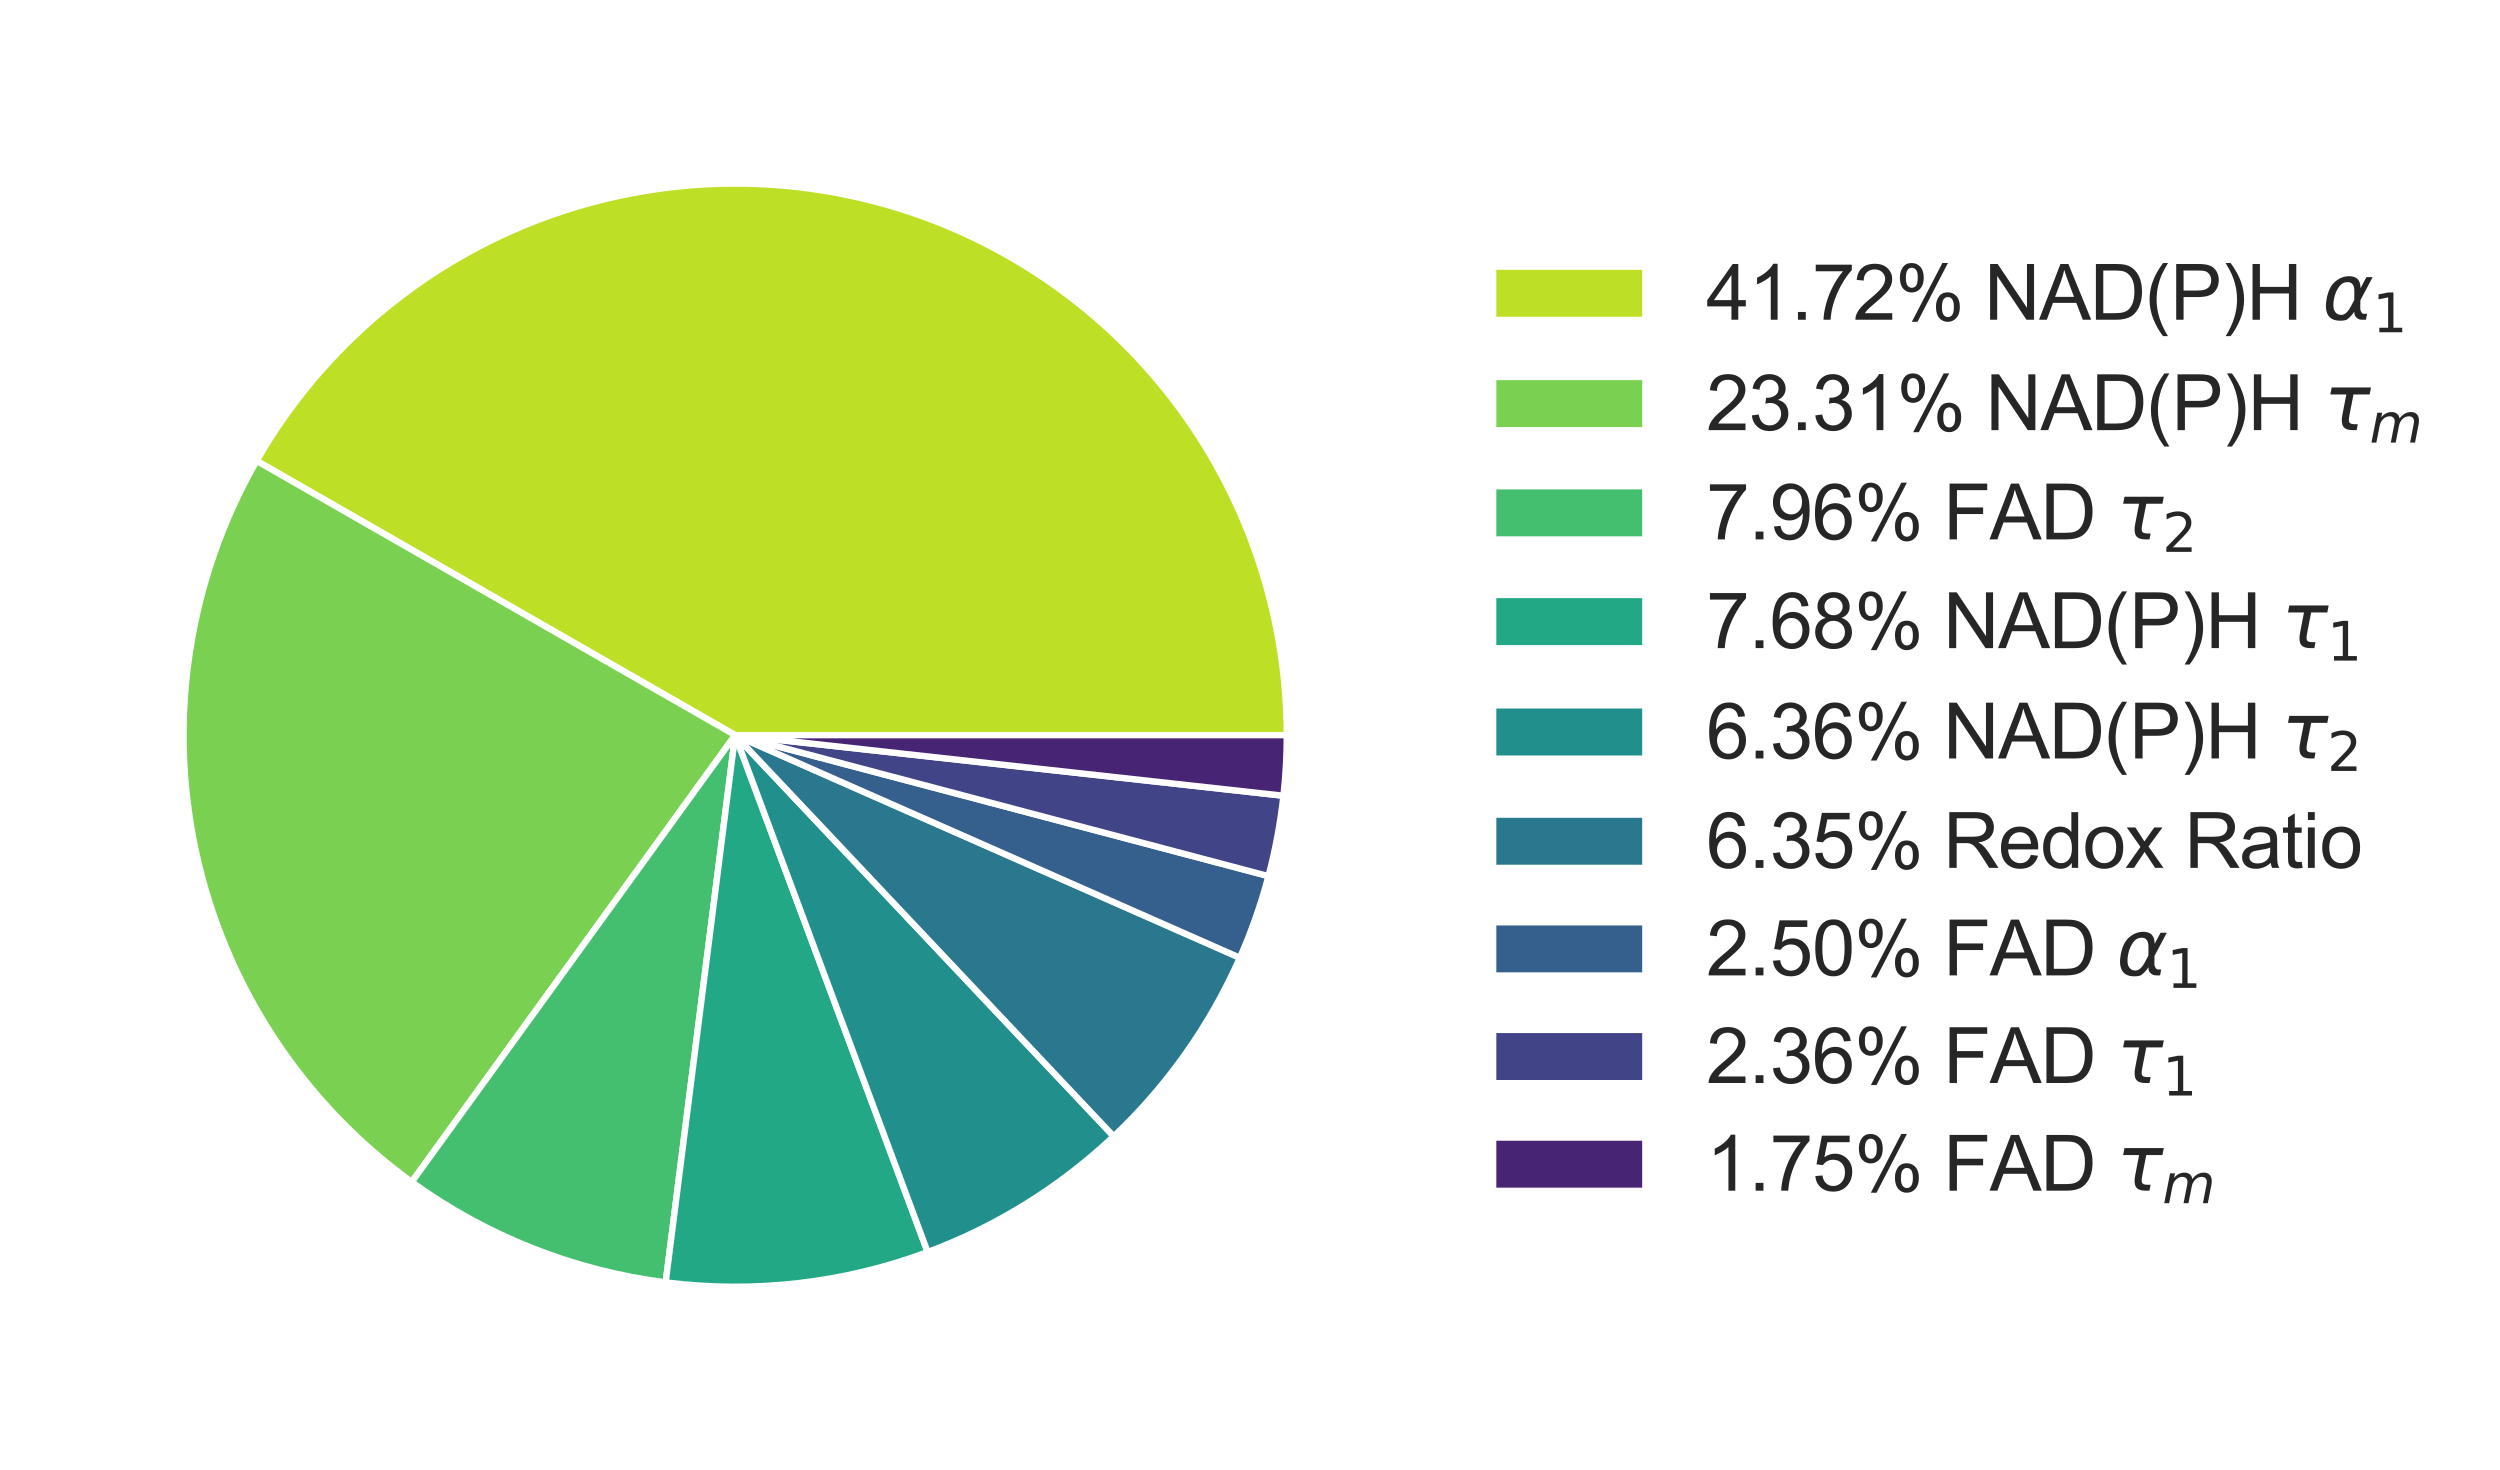 <?xml version="1.0" encoding="utf-8" standalone="no"?>
<!DOCTYPE svg PUBLIC "-//W3C//DTD SVG 1.1//EN"
  "http://www.w3.org/Graphics/SVG/1.1/DTD/svg11.dtd">
<svg xmlns:xlink="http://www.w3.org/1999/xlink" width="394.2pt" height="231.84pt" viewBox="0 0 394.2 231.84" xmlns="http://www.w3.org/2000/svg" version="1.1">
 <defs>
  <style type="text/css">*{stroke-linejoin: round; stroke-linecap: butt}</style>
 </defs>
 <g id="figure_1">
  <g id="patch_1">
   <path d="M 0 231.84 
L 394.2 231.84 
L 394.2 0 
L 0 0 
z
" style="fill: #ffffff"/>
  </g>
  <g id="axes_1">
   <g id="matplotlib.axis_1"/>
   <g id="matplotlib.axis_2"/>
   <g id="patch_2">
    <path d="M 202.896 115.92 
C 202.896 96.754 196.561 78.115 184.881 62.918 
C 173.202 47.722 156.82 36.804 138.3 31.873 
C 119.779 26.941 100.137 28.267 82.447 35.643 
C 64.757 43.019 49.992 56.039 40.461 72.668 
L 115.92 115.92 
L 202.896 115.92 
z
" style="fill: #bddf26; stroke: #ffffff; stroke-linejoin: miter"/>
   </g>
   <g id="patch_3">
    <path d="M 40.461 72.668 
C 29.786 91.292 26.374 113.225 30.889 134.212 
C 35.404 155.199 47.533 173.789 64.922 186.376 
L 115.92 115.92 
L 40.461 72.668 
z
" style="fill: #7ad151; stroke: #ffffff; stroke-linejoin: miter"/>
   </g>
   <g id="patch_4">
    <path d="M 64.922 186.376 
C 70.804 190.633 77.195 194.137 83.947 196.806 
C 90.699 199.475 97.759 201.288 104.961 202.203 
L 115.92 115.92 
L 64.922 186.376 
z
" style="fill: #44bf70; stroke: #ffffff; stroke-linejoin: miter"/>
   </g>
   <g id="patch_5">
    <path d="M 104.961 202.203 
C 111.913 203.086 118.946 203.125 125.907 202.321 
C 132.869 201.516 139.707 199.873 146.274 197.427 
L 115.92 115.92 
L 104.961 202.203 
z
" style="fill: #22a884; stroke: #ffffff; stroke-linejoin: miter"/>
   </g>
   <g id="patch_6">
    <path d="M 146.274 197.427 
C 151.711 195.403 156.931 192.839 161.857 189.775 
C 166.784 186.711 171.391 183.162 175.611 179.18 
L 115.92 115.92 
L 146.274 197.427 
z
" style="fill: #21908d; stroke: #ffffff; stroke-linejoin: miter"/>
   </g>
   <g id="patch_7">
    <path d="M 175.611 179.18 
C 179.821 175.207 183.624 170.824 186.964 166.095 
C 190.304 161.367 193.163 156.317 195.499 151.02 
L 115.92 115.92 
L 175.611 179.18 
z
" style="fill: #2a788e; stroke: #ffffff; stroke-linejoin: miter"/>
   </g>
   <g id="patch_8">
    <path d="M 195.499 151.02 
C 196.417 148.938 197.254 146.82 198.006 144.672 
C 198.759 142.524 199.426 140.347 200.008 138.147 
L 115.92 115.92 
L 195.499 151.02 
z
" style="fill: #355f8d; stroke: #ffffff; stroke-linejoin: miter"/>
   </g>
   <g id="patch_9">
    <path d="M 200.008 138.147 
C 200.558 136.067 201.03 133.968 201.424 131.853 
C 201.818 129.738 202.134 127.61 202.37 125.472 
L 115.92 115.92 
L 200.008 138.147 
z
" style="fill: #414487; stroke: #ffffff; stroke-linejoin: miter"/>
   </g>
   <g id="patch_10">
    <path d="M 202.37 125.472 
C 202.545 123.886 202.677 122.296 202.764 120.703 
C 202.852 119.11 202.896 117.515 202.896 115.92 
L 115.92 115.92 
L 202.37 125.472 
z
" style="fill: #482475; stroke: #ffffff; stroke-linejoin: miter"/>
   </g>
   <g id="legend_1">
    <g id="patch_11">
     <path d="M 235.44 50.444 
L 259.44 50.444 
L 259.44 42.044 
L 235.44 42.044 
z
" style="fill: #bddf26; stroke: #ffffff; stroke-linejoin: miter"/>
    </g>
    <g id="text_1">
     <!-- 41.72% NAD(P)H $\alpha_{1}$ -->
     <g style="fill: #262626" transform="translate(269.04 50.444) scale(0.12 -0.12)">
      <defs>
       <path id="ArialMT-34" d="M 2069 0 
L 2069 1097 
L 81 1097 
L 81 1613 
L 2172 4581 
L 2631 4581 
L 2631 1613 
L 3250 1613 
L 3250 1097 
L 2631 1097 
L 2631 0 
L 2069 0 
z
M 2069 1613 
L 2069 3678 
L 634 1613 
L 2069 1613 
z
" transform="scale(0.016)"/>
       <path id="ArialMT-31" d="M 2384 0 
L 1822 0 
L 1822 3584 
Q 1619 3391 1289 3197 
Q 959 3003 697 2906 
L 697 3450 
Q 1169 3672 1522 3987 
Q 1875 4303 2022 4600 
L 2384 4600 
L 2384 0 
z
" transform="scale(0.016)"/>
       <path id="ArialMT-2e" d="M 581 0 
L 581 641 
L 1222 641 
L 1222 0 
L 581 0 
z
" transform="scale(0.016)"/>
       <path id="ArialMT-37" d="M 303 3981 
L 303 4522 
L 3269 4522 
L 3269 4084 
Q 2831 3619 2401 2847 
Q 1972 2075 1738 1259 
Q 1569 684 1522 0 
L 944 0 
Q 953 541 1156 1306 
Q 1359 2072 1739 2783 
Q 2119 3494 2547 3981 
L 303 3981 
z
" transform="scale(0.016)"/>
       <path id="ArialMT-32" d="M 3222 541 
L 3222 0 
L 194 0 
Q 188 203 259 391 
Q 375 700 629 1000 
Q 884 1300 1366 1694 
Q 2113 2306 2375 2664 
Q 2638 3022 2638 3341 
Q 2638 3675 2398 3904 
Q 2159 4134 1775 4134 
Q 1369 4134 1125 3890 
Q 881 3647 878 3216 
L 300 3275 
Q 359 3922 746 4261 
Q 1134 4600 1788 4600 
Q 2447 4600 2831 4234 
Q 3216 3869 3216 3328 
Q 3216 3053 3103 2787 
Q 2991 2522 2730 2228 
Q 2469 1934 1863 1422 
Q 1356 997 1212 845 
Q 1069 694 975 541 
L 3222 541 
z
" transform="scale(0.016)"/>
       <path id="ArialMT-25" d="M 372 3481 
Q 372 3972 619 4315 
Q 866 4659 1334 4659 
Q 1766 4659 2048 4351 
Q 2331 4044 2331 3447 
Q 2331 2866 2045 2552 
Q 1759 2238 1341 2238 
Q 925 2238 648 2547 
Q 372 2856 372 3481 
z
M 1350 4272 
Q 1141 4272 1002 4090 
Q 863 3909 863 3425 
Q 863 2984 1003 2804 
Q 1144 2625 1350 2625 
Q 1563 2625 1702 2806 
Q 1841 2988 1841 3469 
Q 1841 3913 1700 4092 
Q 1559 4272 1350 4272 
z
M 1353 -169 
L 3859 4659 
L 4316 4659 
L 1819 -169 
L 1353 -169 
z
M 3334 1075 
Q 3334 1569 3581 1911 
Q 3828 2253 4300 2253 
Q 4731 2253 5014 1945 
Q 5297 1638 5297 1041 
Q 5297 459 5011 145 
Q 4725 -169 4303 -169 
Q 3888 -169 3611 142 
Q 3334 453 3334 1075 
z
M 4316 1866 
Q 4103 1866 3964 1684 
Q 3825 1503 3825 1019 
Q 3825 581 3965 400 
Q 4106 219 4313 219 
Q 4528 219 4667 400 
Q 4806 581 4806 1063 
Q 4806 1506 4665 1686 
Q 4525 1866 4316 1866 
z
" transform="scale(0.016)"/>
       <path id="ArialMT-20" transform="scale(0.016)"/>
       <path id="ArialMT-4e" d="M 488 0 
L 488 4581 
L 1109 4581 
L 3516 984 
L 3516 4581 
L 4097 4581 
L 4097 0 
L 3475 0 
L 1069 3600 
L 1069 0 
L 488 0 
z
" transform="scale(0.016)"/>
       <path id="ArialMT-41" d="M -9 0 
L 1750 4581 
L 2403 4581 
L 4278 0 
L 3588 0 
L 3053 1388 
L 1138 1388 
L 634 0 
L -9 0 
z
M 1313 1881 
L 2866 1881 
L 2388 3150 
Q 2169 3728 2063 4100 
Q 1975 3659 1816 3225 
L 1313 1881 
z
" transform="scale(0.016)"/>
       <path id="ArialMT-44" d="M 494 0 
L 494 4581 
L 2072 4581 
Q 2606 4581 2888 4516 
Q 3281 4425 3559 4188 
Q 3922 3881 4101 3404 
Q 4281 2928 4281 2316 
Q 4281 1794 4159 1391 
Q 4038 988 3847 723 
Q 3656 459 3429 307 
Q 3203 156 2883 78 
Q 2563 0 2147 0 
L 494 0 
z
M 1100 541 
L 2078 541 
Q 2531 541 2789 625 
Q 3047 709 3200 863 
Q 3416 1078 3536 1442 
Q 3656 1806 3656 2325 
Q 3656 3044 3420 3430 
Q 3184 3816 2847 3947 
Q 2603 4041 2063 4041 
L 1100 4041 
L 1100 541 
z
" transform="scale(0.016)"/>
       <path id="ArialMT-28" d="M 1497 -1347 
Q 1031 -759 709 28 
Q 388 816 388 1659 
Q 388 2403 628 3084 
Q 909 3875 1497 4659 
L 1900 4659 
Q 1522 4009 1400 3731 
Q 1209 3300 1100 2831 
Q 966 2247 966 1656 
Q 966 153 1900 -1347 
L 1497 -1347 
z
" transform="scale(0.016)"/>
       <path id="ArialMT-50" d="M 494 0 
L 494 4581 
L 2222 4581 
Q 2678 4581 2919 4538 
Q 3256 4481 3484 4323 
Q 3713 4166 3852 3881 
Q 3991 3597 3991 3256 
Q 3991 2672 3619 2267 
Q 3247 1863 2275 1863 
L 1100 1863 
L 1100 0 
L 494 0 
z
M 1100 2403 
L 2284 2403 
Q 2872 2403 3119 2622 
Q 3366 2841 3366 3238 
Q 3366 3525 3220 3729 
Q 3075 3934 2838 4000 
Q 2684 4041 2272 4041 
L 1100 4041 
L 1100 2403 
z
" transform="scale(0.016)"/>
       <path id="ArialMT-29" d="M 791 -1347 
L 388 -1347 
Q 1322 153 1322 1656 
Q 1322 2244 1188 2822 
Q 1081 3291 891 3722 
Q 769 4003 388 4659 
L 791 4659 
Q 1378 3875 1659 3084 
Q 1900 2403 1900 1659 
Q 1900 816 1576 28 
Q 1253 -759 791 -1347 
z
" transform="scale(0.016)"/>
       <path id="ArialMT-48" d="M 513 0 
L 513 4581 
L 1119 4581 
L 1119 2700 
L 3500 2700 
L 3500 4581 
L 4106 4581 
L 4106 0 
L 3500 0 
L 3500 2159 
L 1119 2159 
L 1119 0 
L 513 0 
z
" transform="scale(0.016)"/>
       <path id="DejaVuSans-Oblique-3b1" d="M 2619 1628 
L 2622 2350 
Q 2625 3088 2069 3091 
Q 1653 3094 1394 2747 
Q 1069 2319 959 1747 
Q 825 1059 994 731 
Q 1169 397 1547 397 
Q 1966 397 2319 1063 
L 2619 1628 
z
M 2166 3578 
Q 3141 3594 3128 2584 
Q 3128 2584 3616 3500 
L 4128 3500 
L 3119 1603 
L 3109 919 
Q 3109 766 3194 638 
Q 3291 488 3391 488 
L 3669 488 
L 3575 0 
L 3228 0 
Q 2934 0 2722 263 
Q 2622 394 2619 669 
Q 2416 334 2066 50 
Q 1900 -81 1453 -78 
Q 722 -72 456 397 
Q 184 884 353 1747 
Q 534 2675 1009 3097 
Q 1544 3569 2166 3578 
z
" transform="scale(0.016)"/>
       <path id="DejaVuSans-31" d="M 794 531 
L 1825 531 
L 1825 4091 
L 703 3866 
L 703 4441 
L 1819 4666 
L 2450 4666 
L 2450 531 
L 3481 531 
L 3481 0 
L 794 0 
L 794 531 
z
" transform="scale(0.016)"/>
      </defs>
      <use xlink:href="#ArialMT-34" transform="translate(0 0.203)"/>
      <use xlink:href="#ArialMT-31" transform="translate(55.615 0.203)"/>
      <use xlink:href="#ArialMT-2e" transform="translate(111.23 0.203)"/>
      <use xlink:href="#ArialMT-37" transform="translate(139.014 0.203)"/>
      <use xlink:href="#ArialMT-32" transform="translate(192.879 0.203)"/>
      <use xlink:href="#ArialMT-25" transform="translate(248.494 0.203)"/>
      <use xlink:href="#ArialMT-20" transform="translate(337.41 0.203)"/>
      <use xlink:href="#ArialMT-4e" transform="translate(365.193 0.203)"/>
      <use xlink:href="#ArialMT-41" transform="translate(437.41 0.203)"/>
      <use xlink:href="#ArialMT-44" transform="translate(504.109 0.203)"/>
      <use xlink:href="#ArialMT-28" transform="translate(576.326 0.203)"/>
      <use xlink:href="#ArialMT-50" transform="translate(609.627 0.203)"/>
      <use xlink:href="#ArialMT-29" transform="translate(676.326 0.203)"/>
      <use xlink:href="#ArialMT-48" transform="translate(709.627 0.203)"/>
      <use xlink:href="#ArialMT-20" transform="translate(781.844 0.203)"/>
      <use xlink:href="#DejaVuSans-Oblique-3b1" transform="translate(809.627 0.203)"/>
      <use xlink:href="#DejaVuSans-31" transform="translate(875.545 -16.203) scale(0.7)"/>
     </g>
    </g>
    <g id="patch_12">
     <path d="M 235.44 67.844 
L 259.44 67.844 
L 259.44 59.444 
L 235.44 59.444 
z
" style="fill: #7ad151; stroke: #ffffff; stroke-linejoin: miter"/>
    </g>
    <g id="text_2">
     <!-- 23.31% NAD(P)H $\tau_{m}$ -->
     <g style="fill: #262626" transform="translate(269.04 67.844) scale(0.12 -0.12)">
      <defs>
       <path id="ArialMT-33" d="M 269 1209 
L 831 1284 
Q 928 806 1161 595 
Q 1394 384 1728 384 
Q 2125 384 2398 659 
Q 2672 934 2672 1341 
Q 2672 1728 2419 1979 
Q 2166 2231 1775 2231 
Q 1616 2231 1378 2169 
L 1441 2663 
Q 1497 2656 1531 2656 
Q 1891 2656 2178 2843 
Q 2466 3031 2466 3422 
Q 2466 3731 2256 3934 
Q 2047 4138 1716 4138 
Q 1388 4138 1169 3931 
Q 950 3725 888 3313 
L 325 3413 
Q 428 3978 793 4289 
Q 1159 4600 1703 4600 
Q 2078 4600 2393 4439 
Q 2709 4278 2876 4000 
Q 3044 3722 3044 3409 
Q 3044 3113 2884 2869 
Q 2725 2625 2413 2481 
Q 2819 2388 3044 2092 
Q 3269 1797 3269 1353 
Q 3269 753 2831 336 
Q 2394 -81 1725 -81 
Q 1122 -81 723 278 
Q 325 638 269 1209 
z
" transform="scale(0.016)"/>
       <path id="DejaVuSans-Oblique-3c4" d="M 2103 638 
Q 2188 488 2525 488 
L 2800 488 
L 2706 0 
L 2363 0 
Q 1800 0 1600 300 
Q 1403 606 1534 1269 
L 1856 2925 
L 541 2925 
L 653 3500 
L 3881 3500 
L 3769 2925 
L 2444 2925 
L 2113 1234 
Q 2025 781 2103 638 
z
" transform="scale(0.016)"/>
       <path id="DejaVuSans-Oblique-6d" d="M 5747 2113 
L 5338 0 
L 4763 0 
L 5166 2094 
Q 5191 2228 5203 2325 
Q 5216 2422 5216 2491 
Q 5216 2772 5059 2928 
Q 4903 3084 4622 3084 
Q 4203 3084 3875 2770 
Q 3547 2456 3450 1953 
L 3066 0 
L 2491 0 
L 2900 2094 
Q 2925 2209 2937 2307 
Q 2950 2406 2950 2484 
Q 2950 2769 2794 2926 
Q 2638 3084 2363 3084 
Q 1938 3084 1609 2770 
Q 1281 2456 1184 1953 
L 800 0 
L 225 0 
L 909 3500 
L 1484 3500 
L 1375 2956 
Q 1609 3263 1923 3423 
Q 2238 3584 2597 3584 
Q 2978 3584 3223 3384 
Q 3469 3184 3519 2828 
Q 3781 3197 4126 3390 
Q 4472 3584 4856 3584 
Q 5306 3584 5551 3325 
Q 5797 3066 5797 2591 
Q 5797 2488 5784 2364 
Q 5772 2241 5747 2113 
z
" transform="scale(0.016)"/>
      </defs>
      <use xlink:href="#ArialMT-32" transform="translate(0 0.203)"/>
      <use xlink:href="#ArialMT-33" transform="translate(55.615 0.203)"/>
      <use xlink:href="#ArialMT-2e" transform="translate(111.23 0.203)"/>
      <use xlink:href="#ArialMT-33" transform="translate(139.014 0.203)"/>
      <use xlink:href="#ArialMT-31" transform="translate(194.629 0.203)"/>
      <use xlink:href="#ArialMT-25" transform="translate(250.244 0.203)"/>
      <use xlink:href="#ArialMT-20" transform="translate(339.16 0.203)"/>
      <use xlink:href="#ArialMT-4e" transform="translate(366.943 0.203)"/>
      <use xlink:href="#ArialMT-41" transform="translate(439.16 0.203)"/>
      <use xlink:href="#ArialMT-44" transform="translate(505.859 0.203)"/>
      <use xlink:href="#ArialMT-28" transform="translate(578.076 0.203)"/>
      <use xlink:href="#ArialMT-50" transform="translate(611.377 0.203)"/>
      <use xlink:href="#ArialMT-29" transform="translate(678.076 0.203)"/>
      <use xlink:href="#ArialMT-48" transform="translate(711.377 0.203)"/>
      <use xlink:href="#ArialMT-20" transform="translate(783.594 0.203)"/>
      <use xlink:href="#DejaVuSans-Oblique-3c4" transform="translate(811.377 0.203)"/>
      <use xlink:href="#DejaVuSans-Oblique-6d" transform="translate(871.582 -16.203) scale(0.7)"/>
     </g>
    </g>
    <g id="patch_13">
     <path d="M 235.44 85.073 
L 259.44 85.073 
L 259.44 76.673 
L 235.44 76.673 
z
" style="fill: #44bf70; stroke: #ffffff; stroke-linejoin: miter"/>
    </g>
    <g id="text_3">
     <!-- 7.96% FAD $\tau_{2}$ -->
     <g style="fill: #262626" transform="translate(269.04 85.073) scale(0.12 -0.12)">
      <defs>
       <path id="ArialMT-39" d="M 350 1059 
L 891 1109 
Q 959 728 1153 556 
Q 1347 384 1650 384 
Q 1909 384 2104 503 
Q 2300 622 2425 820 
Q 2550 1019 2634 1356 
Q 2719 1694 2719 2044 
Q 2719 2081 2716 2156 
Q 2547 1888 2255 1720 
Q 1963 1553 1622 1553 
Q 1053 1553 659 1965 
Q 266 2378 266 3053 
Q 266 3750 677 4175 
Q 1088 4600 1706 4600 
Q 2153 4600 2523 4359 
Q 2894 4119 3086 3673 
Q 3278 3228 3278 2384 
Q 3278 1506 3087 986 
Q 2897 466 2520 194 
Q 2144 -78 1638 -78 
Q 1100 -78 759 220 
Q 419 519 350 1059 
z
M 2653 3081 
Q 2653 3566 2395 3850 
Q 2138 4134 1775 4134 
Q 1400 4134 1122 3828 
Q 844 3522 844 3034 
Q 844 2597 1108 2323 
Q 1372 2050 1759 2050 
Q 2150 2050 2401 2323 
Q 2653 2597 2653 3081 
z
" transform="scale(0.016)"/>
       <path id="ArialMT-36" d="M 3184 3459 
L 2625 3416 
Q 2550 3747 2413 3897 
Q 2184 4138 1850 4138 
Q 1581 4138 1378 3988 
Q 1113 3794 959 3422 
Q 806 3050 800 2363 
Q 1003 2672 1297 2822 
Q 1591 2972 1913 2972 
Q 2475 2972 2870 2558 
Q 3266 2144 3266 1488 
Q 3266 1056 3080 686 
Q 2894 316 2569 119 
Q 2244 -78 1831 -78 
Q 1128 -78 684 439 
Q 241 956 241 2144 
Q 241 3472 731 4075 
Q 1159 4600 1884 4600 
Q 2425 4600 2770 4297 
Q 3116 3994 3184 3459 
z
M 888 1484 
Q 888 1194 1011 928 
Q 1134 663 1356 523 
Q 1578 384 1822 384 
Q 2178 384 2434 671 
Q 2691 959 2691 1453 
Q 2691 1928 2437 2201 
Q 2184 2475 1800 2475 
Q 1419 2475 1153 2201 
Q 888 1928 888 1484 
z
" transform="scale(0.016)"/>
       <path id="ArialMT-46" d="M 525 0 
L 525 4581 
L 3616 4581 
L 3616 4041 
L 1131 4041 
L 1131 2622 
L 3281 2622 
L 3281 2081 
L 1131 2081 
L 1131 0 
L 525 0 
z
" transform="scale(0.016)"/>
       <path id="DejaVuSans-32" d="M 1228 531 
L 3431 531 
L 3431 0 
L 469 0 
L 469 531 
Q 828 903 1448 1529 
Q 2069 2156 2228 2338 
Q 2531 2678 2651 2914 
Q 2772 3150 2772 3378 
Q 2772 3750 2511 3984 
Q 2250 4219 1831 4219 
Q 1534 4219 1204 4116 
Q 875 4013 500 3803 
L 500 4441 
Q 881 4594 1212 4672 
Q 1544 4750 1819 4750 
Q 2544 4750 2975 4387 
Q 3406 4025 3406 3419 
Q 3406 3131 3298 2873 
Q 3191 2616 2906 2266 
Q 2828 2175 2409 1742 
Q 1991 1309 1228 531 
z
" transform="scale(0.016)"/>
      </defs>
      <use xlink:href="#ArialMT-37" transform="translate(0 0.203)"/>
      <use xlink:href="#ArialMT-2e" transform="translate(55.615 0.203)"/>
      <use xlink:href="#ArialMT-39" transform="translate(83.398 0.203)"/>
      <use xlink:href="#ArialMT-36" transform="translate(139.014 0.203)"/>
      <use xlink:href="#ArialMT-25" transform="translate(194.629 0.203)"/>
      <use xlink:href="#ArialMT-20" transform="translate(283.545 0.203)"/>
      <use xlink:href="#ArialMT-46" transform="translate(311.328 0.203)"/>
      <use xlink:href="#ArialMT-41" transform="translate(372.412 0.203)"/>
      <use xlink:href="#ArialMT-44" transform="translate(439.111 0.203)"/>
      <use xlink:href="#ArialMT-20" transform="translate(511.328 0.203)"/>
      <use xlink:href="#DejaVuSans-Oblique-3c4" transform="translate(539.111 0.203)"/>
      <use xlink:href="#DejaVuSans-32" transform="translate(599.316 -16.203) scale(0.7)"/>
     </g>
    </g>
    <g id="patch_14">
     <path d="M 235.44 102.218 
L 259.44 102.218 
L 259.44 93.818 
L 235.44 93.818 
z
" style="fill: #22a884; stroke: #ffffff; stroke-linejoin: miter"/>
    </g>
    <g id="text_4">
     <!-- 7.68% NAD(P)H $\tau_{1}$ -->
     <g style="fill: #262626" transform="translate(269.04 102.218) scale(0.12 -0.12)">
      <defs>
       <path id="ArialMT-38" d="M 1131 2484 
Q 781 2613 612 2850 
Q 444 3088 444 3419 
Q 444 3919 803 4259 
Q 1163 4600 1759 4600 
Q 2359 4600 2725 4251 
Q 3091 3903 3091 3403 
Q 3091 3084 2923 2848 
Q 2756 2613 2416 2484 
Q 2838 2347 3058 2040 
Q 3278 1734 3278 1309 
Q 3278 722 2862 322 
Q 2447 -78 1769 -78 
Q 1091 -78 675 323 
Q 259 725 259 1325 
Q 259 1772 486 2073 
Q 713 2375 1131 2484 
z
M 1019 3438 
Q 1019 3113 1228 2906 
Q 1438 2700 1772 2700 
Q 2097 2700 2305 2904 
Q 2513 3109 2513 3406 
Q 2513 3716 2298 3927 
Q 2084 4138 1766 4138 
Q 1444 4138 1231 3931 
Q 1019 3725 1019 3438 
z
M 838 1322 
Q 838 1081 952 856 
Q 1066 631 1291 507 
Q 1516 384 1775 384 
Q 2178 384 2440 643 
Q 2703 903 2703 1303 
Q 2703 1709 2433 1975 
Q 2163 2241 1756 2241 
Q 1359 2241 1098 1978 
Q 838 1716 838 1322 
z
" transform="scale(0.016)"/>
      </defs>
      <use xlink:href="#ArialMT-37" transform="translate(0 0.203)"/>
      <use xlink:href="#ArialMT-2e" transform="translate(55.615 0.203)"/>
      <use xlink:href="#ArialMT-36" transform="translate(83.398 0.203)"/>
      <use xlink:href="#ArialMT-38" transform="translate(139.014 0.203)"/>
      <use xlink:href="#ArialMT-25" transform="translate(194.629 0.203)"/>
      <use xlink:href="#ArialMT-20" transform="translate(283.545 0.203)"/>
      <use xlink:href="#ArialMT-4e" transform="translate(311.328 0.203)"/>
      <use xlink:href="#ArialMT-41" transform="translate(383.545 0.203)"/>
      <use xlink:href="#ArialMT-44" transform="translate(450.244 0.203)"/>
      <use xlink:href="#ArialMT-28" transform="translate(522.461 0.203)"/>
      <use xlink:href="#ArialMT-50" transform="translate(555.762 0.203)"/>
      <use xlink:href="#ArialMT-29" transform="translate(622.461 0.203)"/>
      <use xlink:href="#ArialMT-48" transform="translate(655.762 0.203)"/>
      <use xlink:href="#ArialMT-20" transform="translate(727.979 0.203)"/>
      <use xlink:href="#DejaVuSans-Oblique-3c4" transform="translate(755.762 0.203)"/>
      <use xlink:href="#DejaVuSans-31" transform="translate(815.967 -16.203) scale(0.7)"/>
     </g>
    </g>
    <g id="patch_15">
     <path d="M 235.44 119.618 
L 259.44 119.618 
L 259.44 111.218 
L 235.44 111.218 
z
" style="fill: #21908d; stroke: #ffffff; stroke-linejoin: miter"/>
    </g>
    <g id="text_5">
     <!-- 6.36% NAD(P)H $\tau_{2}$ -->
     <g style="fill: #262626" transform="translate(269.04 119.618) scale(0.12 -0.12)">
      <use xlink:href="#ArialMT-36" transform="translate(0 0.203)"/>
      <use xlink:href="#ArialMT-2e" transform="translate(55.615 0.203)"/>
      <use xlink:href="#ArialMT-33" transform="translate(83.398 0.203)"/>
      <use xlink:href="#ArialMT-36" transform="translate(139.014 0.203)"/>
      <use xlink:href="#ArialMT-25" transform="translate(194.629 0.203)"/>
      <use xlink:href="#ArialMT-20" transform="translate(283.545 0.203)"/>
      <use xlink:href="#ArialMT-4e" transform="translate(311.328 0.203)"/>
      <use xlink:href="#ArialMT-41" transform="translate(383.545 0.203)"/>
      <use xlink:href="#ArialMT-44" transform="translate(450.244 0.203)"/>
      <use xlink:href="#ArialMT-28" transform="translate(522.461 0.203)"/>
      <use xlink:href="#ArialMT-50" transform="translate(555.762 0.203)"/>
      <use xlink:href="#ArialMT-29" transform="translate(622.461 0.203)"/>
      <use xlink:href="#ArialMT-48" transform="translate(655.762 0.203)"/>
      <use xlink:href="#ArialMT-20" transform="translate(727.979 0.203)"/>
      <use xlink:href="#DejaVuSans-Oblique-3c4" transform="translate(755.762 0.203)"/>
      <use xlink:href="#DejaVuSans-32" transform="translate(815.967 -16.203) scale(0.7)"/>
     </g>
    </g>
    <g id="patch_16">
     <path d="M 235.44 136.848 
L 259.44 136.848 
L 259.44 128.448 
L 235.44 128.448 
z
" style="fill: #2a788e; stroke: #ffffff; stroke-linejoin: miter"/>
    </g>
    <g id="text_6">
     <!-- 6.35% Redox Ratio -->
     <g style="fill: #262626" transform="translate(269.04 136.848) scale(0.12 -0.12)">
      <defs>
       <path id="ArialMT-35" d="M 266 1200 
L 856 1250 
Q 922 819 1161 601 
Q 1400 384 1738 384 
Q 2144 384 2425 690 
Q 2706 997 2706 1503 
Q 2706 1984 2436 2262 
Q 2166 2541 1728 2541 
Q 1456 2541 1237 2417 
Q 1019 2294 894 2097 
L 366 2166 
L 809 4519 
L 3088 4519 
L 3088 3981 
L 1259 3981 
L 1013 2750 
Q 1425 3038 1878 3038 
Q 2478 3038 2890 2622 
Q 3303 2206 3303 1553 
Q 3303 931 2941 478 
Q 2500 -78 1738 -78 
Q 1113 -78 717 272 
Q 322 622 266 1200 
z
" transform="scale(0.016)"/>
       <path id="ArialMT-52" d="M 503 0 
L 503 4581 
L 2534 4581 
Q 3147 4581 3465 4457 
Q 3784 4334 3975 4021 
Q 4166 3709 4166 3331 
Q 4166 2844 3850 2509 
Q 3534 2175 2875 2084 
Q 3116 1969 3241 1856 
Q 3506 1613 3744 1247 
L 4541 0 
L 3778 0 
L 3172 953 
Q 2906 1366 2734 1584 
Q 2563 1803 2427 1890 
Q 2291 1978 2150 2013 
Q 2047 2034 1813 2034 
L 1109 2034 
L 1109 0 
L 503 0 
z
M 1109 2559 
L 2413 2559 
Q 2828 2559 3062 2645 
Q 3297 2731 3419 2920 
Q 3541 3109 3541 3331 
Q 3541 3656 3305 3865 
Q 3069 4075 2559 4075 
L 1109 4075 
L 1109 2559 
z
" transform="scale(0.016)"/>
       <path id="ArialMT-65" d="M 2694 1069 
L 3275 997 
Q 3138 488 2766 206 
Q 2394 -75 1816 -75 
Q 1088 -75 661 373 
Q 234 822 234 1631 
Q 234 2469 665 2931 
Q 1097 3394 1784 3394 
Q 2450 3394 2872 2941 
Q 3294 2488 3294 1666 
Q 3294 1616 3291 1516 
L 816 1516 
Q 847 969 1125 678 
Q 1403 388 1819 388 
Q 2128 388 2347 550 
Q 2566 713 2694 1069 
z
M 847 1978 
L 2700 1978 
Q 2663 2397 2488 2606 
Q 2219 2931 1791 2931 
Q 1403 2931 1139 2672 
Q 875 2413 847 1978 
z
" transform="scale(0.016)"/>
       <path id="ArialMT-64" d="M 2575 0 
L 2575 419 
Q 2259 -75 1647 -75 
Q 1250 -75 917 144 
Q 584 363 401 755 
Q 219 1147 219 1656 
Q 219 2153 384 2558 
Q 550 2963 881 3178 
Q 1213 3394 1622 3394 
Q 1922 3394 2156 3267 
Q 2391 3141 2538 2938 
L 2538 4581 
L 3097 4581 
L 3097 0 
L 2575 0 
z
M 797 1656 
Q 797 1019 1065 703 
Q 1334 388 1700 388 
Q 2069 388 2326 689 
Q 2584 991 2584 1609 
Q 2584 2291 2321 2609 
Q 2059 2928 1675 2928 
Q 1300 2928 1048 2622 
Q 797 2316 797 1656 
z
" transform="scale(0.016)"/>
       <path id="ArialMT-6f" d="M 213 1659 
Q 213 2581 725 3025 
Q 1153 3394 1769 3394 
Q 2453 3394 2887 2945 
Q 3322 2497 3322 1706 
Q 3322 1066 3130 698 
Q 2938 331 2570 128 
Q 2203 -75 1769 -75 
Q 1072 -75 642 372 
Q 213 819 213 1659 
z
M 791 1659 
Q 791 1022 1069 705 
Q 1347 388 1769 388 
Q 2188 388 2466 706 
Q 2744 1025 2744 1678 
Q 2744 2294 2464 2611 
Q 2184 2928 1769 2928 
Q 1347 2928 1069 2612 
Q 791 2297 791 1659 
z
" transform="scale(0.016)"/>
       <path id="ArialMT-78" d="M 47 0 
L 1259 1725 
L 138 3319 
L 841 3319 
L 1350 2541 
Q 1494 2319 1581 2169 
Q 1719 2375 1834 2534 
L 2394 3319 
L 3066 3319 
L 1919 1756 
L 3153 0 
L 2463 0 
L 1781 1031 
L 1600 1309 
L 728 0 
L 47 0 
z
" transform="scale(0.016)"/>
       <path id="ArialMT-61" d="M 2588 409 
Q 2275 144 1986 34 
Q 1697 -75 1366 -75 
Q 819 -75 525 192 
Q 231 459 231 875 
Q 231 1119 342 1320 
Q 453 1522 633 1644 
Q 813 1766 1038 1828 
Q 1203 1872 1538 1913 
Q 2219 1994 2541 2106 
Q 2544 2222 2544 2253 
Q 2544 2597 2384 2738 
Q 2169 2928 1744 2928 
Q 1347 2928 1158 2789 
Q 969 2650 878 2297 
L 328 2372 
Q 403 2725 575 2942 
Q 747 3159 1072 3276 
Q 1397 3394 1825 3394 
Q 2250 3394 2515 3294 
Q 2781 3194 2906 3042 
Q 3031 2891 3081 2659 
Q 3109 2516 3109 2141 
L 3109 1391 
Q 3109 606 3145 398 
Q 3181 191 3288 0 
L 2700 0 
Q 2613 175 2588 409 
z
M 2541 1666 
Q 2234 1541 1622 1453 
Q 1275 1403 1131 1340 
Q 988 1278 909 1158 
Q 831 1038 831 891 
Q 831 666 1001 516 
Q 1172 366 1500 366 
Q 1825 366 2078 508 
Q 2331 650 2450 897 
Q 2541 1088 2541 1459 
L 2541 1666 
z
" transform="scale(0.016)"/>
       <path id="ArialMT-74" d="M 1650 503 
L 1731 6 
Q 1494 -44 1306 -44 
Q 1000 -44 831 53 
Q 663 150 594 308 
Q 525 466 525 972 
L 525 2881 
L 113 2881 
L 113 3319 
L 525 3319 
L 525 4141 
L 1084 4478 
L 1084 3319 
L 1650 3319 
L 1650 2881 
L 1084 2881 
L 1084 941 
Q 1084 700 1114 631 
Q 1144 563 1211 522 
Q 1278 481 1403 481 
Q 1497 481 1650 503 
z
" transform="scale(0.016)"/>
       <path id="ArialMT-69" d="M 425 3934 
L 425 4581 
L 988 4581 
L 988 3934 
L 425 3934 
z
M 425 0 
L 425 3319 
L 988 3319 
L 988 0 
L 425 0 
z
" transform="scale(0.016)"/>
      </defs>
      <use xlink:href="#ArialMT-36"/>
      <use xlink:href="#ArialMT-2e" x="55.615"/>
      <use xlink:href="#ArialMT-33" x="83.398"/>
      <use xlink:href="#ArialMT-35" x="139.014"/>
      <use xlink:href="#ArialMT-25" x="194.629"/>
      <use xlink:href="#ArialMT-20" x="283.545"/>
      <use xlink:href="#ArialMT-52" x="311.328"/>
      <use xlink:href="#ArialMT-65" x="383.545"/>
      <use xlink:href="#ArialMT-64" x="439.16"/>
      <use xlink:href="#ArialMT-6f" x="494.775"/>
      <use xlink:href="#ArialMT-78" x="550.391"/>
      <use xlink:href="#ArialMT-20" x="600.391"/>
      <use xlink:href="#ArialMT-52" x="628.174"/>
      <use xlink:href="#ArialMT-61" x="700.391"/>
      <use xlink:href="#ArialMT-74" x="756.006"/>
      <use xlink:href="#ArialMT-69" x="783.789"/>
      <use xlink:href="#ArialMT-6f" x="806.006"/>
     </g>
    </g>
    <g id="patch_17">
     <path d="M 235.44 153.822 
L 259.44 153.822 
L 259.44 145.422 
L 235.44 145.422 
z
" style="fill: #355f8d; stroke: #ffffff; stroke-linejoin: miter"/>
    </g>
    <g id="text_7">
     <!-- 2.50% FAD $\alpha_{1}$ -->
     <g style="fill: #262626" transform="translate(269.04 153.822) scale(0.12 -0.12)">
      <defs>
       <path id="ArialMT-30" d="M 266 2259 
Q 266 3072 433 3567 
Q 600 4063 929 4331 
Q 1259 4600 1759 4600 
Q 2128 4600 2406 4451 
Q 2684 4303 2865 4023 
Q 3047 3744 3150 3342 
Q 3253 2941 3253 2259 
Q 3253 1453 3087 958 
Q 2922 463 2592 192 
Q 2263 -78 1759 -78 
Q 1097 -78 719 397 
Q 266 969 266 2259 
z
M 844 2259 
Q 844 1131 1108 757 
Q 1372 384 1759 384 
Q 2147 384 2411 759 
Q 2675 1134 2675 2259 
Q 2675 3391 2411 3762 
Q 2147 4134 1753 4134 
Q 1366 4134 1134 3806 
Q 844 3388 844 2259 
z
" transform="scale(0.016)"/>
      </defs>
      <use xlink:href="#ArialMT-32" transform="translate(0 0.203)"/>
      <use xlink:href="#ArialMT-2e" transform="translate(55.615 0.203)"/>
      <use xlink:href="#ArialMT-35" transform="translate(83.398 0.203)"/>
      <use xlink:href="#ArialMT-30" transform="translate(139.014 0.203)"/>
      <use xlink:href="#ArialMT-25" transform="translate(194.629 0.203)"/>
      <use xlink:href="#ArialMT-20" transform="translate(283.545 0.203)"/>
      <use xlink:href="#ArialMT-46" transform="translate(311.328 0.203)"/>
      <use xlink:href="#ArialMT-41" transform="translate(372.412 0.203)"/>
      <use xlink:href="#ArialMT-44" transform="translate(439.111 0.203)"/>
      <use xlink:href="#ArialMT-20" transform="translate(511.328 0.203)"/>
      <use xlink:href="#DejaVuSans-Oblique-3b1" transform="translate(539.111 0.203)"/>
      <use xlink:href="#DejaVuSans-31" transform="translate(605.029 -16.203) scale(0.7)"/>
     </g>
    </g>
    <g id="patch_18">
     <path d="M 235.44 170.797 
L 259.44 170.797 
L 259.44 162.397 
L 235.44 162.397 
z
" style="fill: #414487; stroke: #ffffff; stroke-linejoin: miter"/>
    </g>
    <g id="text_8">
     <!-- 2.36% FAD $\tau_{1}$ -->
     <g style="fill: #262626" transform="translate(269.04 170.797) scale(0.12 -0.12)">
      <use xlink:href="#ArialMT-32" transform="translate(0 0.203)"/>
      <use xlink:href="#ArialMT-2e" transform="translate(55.615 0.203)"/>
      <use xlink:href="#ArialMT-33" transform="translate(83.398 0.203)"/>
      <use xlink:href="#ArialMT-36" transform="translate(139.014 0.203)"/>
      <use xlink:href="#ArialMT-25" transform="translate(194.629 0.203)"/>
      <use xlink:href="#ArialMT-20" transform="translate(283.545 0.203)"/>
      <use xlink:href="#ArialMT-46" transform="translate(311.328 0.203)"/>
      <use xlink:href="#ArialMT-41" transform="translate(372.412 0.203)"/>
      <use xlink:href="#ArialMT-44" transform="translate(439.111 0.203)"/>
      <use xlink:href="#ArialMT-20" transform="translate(511.328 0.203)"/>
      <use xlink:href="#DejaVuSans-Oblique-3c4" transform="translate(539.111 0.203)"/>
      <use xlink:href="#DejaVuSans-31" transform="translate(599.316 -16.203) scale(0.7)"/>
     </g>
    </g>
    <g id="patch_19">
     <path d="M 235.44 187.771 
L 259.44 187.771 
L 259.44 179.371 
L 235.44 179.371 
z
" style="fill: #482475; stroke: #ffffff; stroke-linejoin: miter"/>
    </g>
    <g id="text_9">
     <!-- 1.75% FAD $\tau_{m}$ -->
     <g style="fill: #262626" transform="translate(269.04 187.771) scale(0.12 -0.12)">
      <use xlink:href="#ArialMT-31" transform="translate(0 0.203)"/>
      <use xlink:href="#ArialMT-2e" transform="translate(55.615 0.203)"/>
      <use xlink:href="#ArialMT-37" transform="translate(83.398 0.203)"/>
      <use xlink:href="#ArialMT-35" transform="translate(139.014 0.203)"/>
      <use xlink:href="#ArialMT-25" transform="translate(194.629 0.203)"/>
      <use xlink:href="#ArialMT-20" transform="translate(283.545 0.203)"/>
      <use xlink:href="#ArialMT-46" transform="translate(311.328 0.203)"/>
      <use xlink:href="#ArialMT-41" transform="translate(372.412 0.203)"/>
      <use xlink:href="#ArialMT-44" transform="translate(439.111 0.203)"/>
      <use xlink:href="#ArialMT-20" transform="translate(511.328 0.203)"/>
      <use xlink:href="#DejaVuSans-Oblique-3c4" transform="translate(539.111 0.203)"/>
      <use xlink:href="#DejaVuSans-Oblique-6d" transform="translate(599.316 -16.203) scale(0.7)"/>
     </g>
    </g>
   </g>
  </g>
 </g>
</svg>

